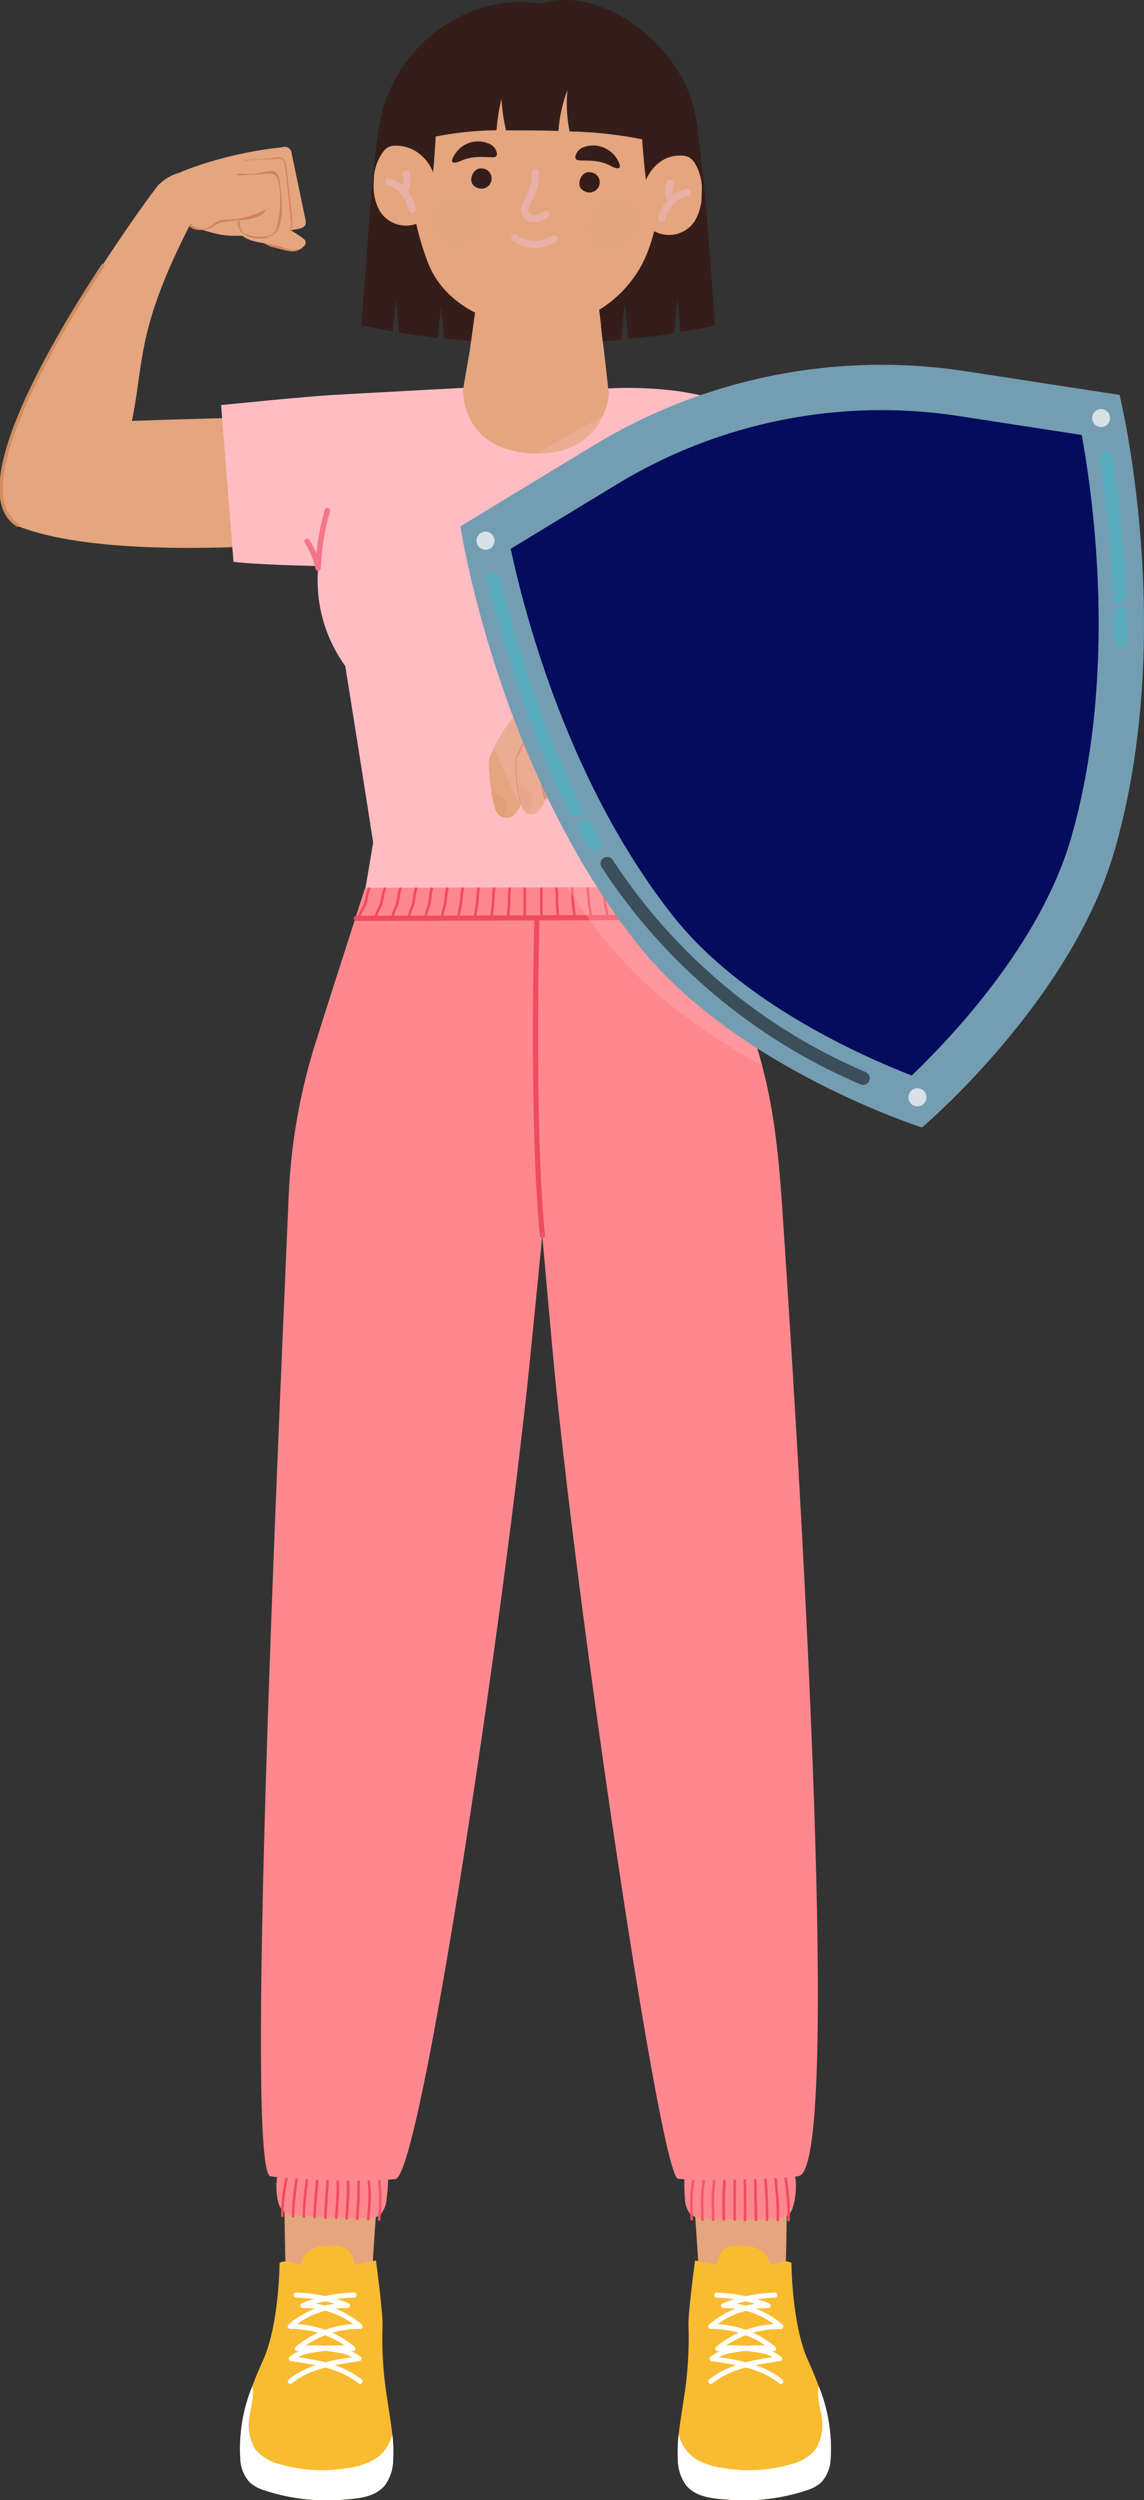 <svg width="98" height="214" viewBox="0 0 98 214" fill="none" xmlns="http://www.w3.org/2000/svg">
<rect x="0" y="0" width="98" height="214" fill="#333333" stroke="none"/>
<g clip-path="url(#clip0)">
<path d="M59.631 10.204C58.616 3.746 51.319 -1.378 46.339 0.332C40.236 -0.754 33.893 3.819 32.597 10.204C32.126 12.505 31.784 16.842 31.784 16.842L30.96 27.834C31.784 28.019 32.687 28.199 33.652 28.362C33.742 27.282 33.831 26.213 33.921 25.657C34 26.219 34.084 27.344 34.179 28.469C35.222 28.638 36.333 28.79 37.505 28.914C37.6 27.901 37.696 26.86 37.785 26.264C37.87 26.872 37.965 27.952 38.06 28.975C40.75 29.246 43.451 29.382 46.154 29.38C48.627 29.38 50.999 29.268 53.198 29.077C53.305 27.952 53.411 26.748 53.518 26.067C53.613 26.737 53.714 27.907 53.826 29.015C55.217 28.885 56.535 28.717 57.752 28.531C57.848 27.406 57.943 26.213 58.038 25.612C58.123 26.174 58.207 27.299 58.302 28.424C59.375 28.248 60.362 28.06 61.263 27.862L60.472 17.489C60.472 17.489 59.94 12.139 59.631 10.204Z" fill="#351D19"/>
<path d="M67.304 194.255C67.5 187.033 67.45 177.807 67.646 169.336H57.814C57.814 169.336 59.384 185.795 59.855 194.407L67.304 194.255Z" fill="#E4A57F"/>
<path d="M58.066 210.524C58.066 211.319 58.315 212.095 58.779 212.74C59.547 213.668 60.871 213.865 62.071 213.938C64.485 214.18 66.924 213.902 69.222 213.122C69.648 212.98 70.042 212.753 70.377 212.453C70.866 211.891 71.142 211.174 71.157 210.428C71.281 208.324 70.934 206.22 70.142 204.268C69.856 203.498 69.536 202.738 69.205 202.018C67.82 198.93 67.797 193.699 67.797 193.699C66.99 193.254 66.233 194.064 64.079 194.165C62.957 194.216 59.541 193.49 59.541 193.49C59.541 193.49 58.913 198.126 58.981 199.116C59.048 201.23 58.907 203.346 58.56 205.433C58.425 206.412 58.246 207.39 58.139 208.375C58.056 209.088 58.032 209.807 58.066 210.524Z" fill="#F9BB30"/>
<path d="M58.066 210.524C58.066 211.319 58.315 212.095 58.779 212.74C59.547 213.668 60.871 213.865 62.071 213.938C64.485 214.18 66.924 213.902 69.222 213.122C69.648 212.98 70.042 212.753 70.377 212.453C70.866 211.891 71.142 211.174 71.157 210.428C71.281 208.324 70.934 206.22 70.142 204.268C69.884 205.09 70.383 206.412 70.417 207.177C70.511 208.019 70.332 208.869 69.906 209.601C69.384 210.248 68.665 210.706 67.859 210.906C65.937 211.475 63.911 211.593 61.936 211.249C61.099 211.16 60.292 210.889 59.569 210.456C58.849 209.966 58.337 209.224 58.134 208.375C58.052 209.088 58.03 209.807 58.066 210.524Z" fill="white"/>
<path d="M66.003 194.188C66.004 193.695 65.829 193.218 65.509 192.844C64.924 192.394 64.198 192.17 63.462 192.214C63.083 192.18 62.701 192.226 62.34 192.349C61.583 192.647 61.392 193.429 61.342 194.104C61.248 195.298 61.318 196.5 61.549 197.676C61.585 197.988 61.708 198.284 61.903 198.531C62.316 198.885 62.84 199.084 63.383 199.093C64.505 199.206 66.031 198.891 66.188 197.833C66.261 196.615 66.199 195.392 66.003 194.188Z" fill="#F9BB30"/>
<path d="M66.889 203.841C65.251 202.53 63.069 202.187 60.994 201.895C61.51 201.495 62.125 201.245 62.772 201.169C63.928 200.954 65.109 200.911 66.278 201.039C64.763 199.784 62.852 199.11 60.888 199.138C62.249 197.955 64 197.32 65.801 197.355C64.398 196.802 62.91 196.497 61.404 196.455" stroke="white" stroke-width="0.43" stroke-linecap="round" stroke-linejoin="round"/>
<path d="M60.888 203.841C62.525 202.53 64.707 202.187 66.782 201.895C66.266 201.495 65.652 201.245 65.004 201.169C63.848 200.954 62.667 200.911 61.499 201.039C63.014 199.785 64.924 199.111 66.889 199.138C65.527 197.955 63.777 197.32 61.976 197.355C63.38 196.802 64.87 196.497 66.378 196.455" stroke="white" stroke-width="0.43" stroke-linecap="round" stroke-linejoin="round"/>
<path d="M24.465 194.255C24.269 187.033 24.314 177.807 24.123 169.336H33.927C33.927 169.336 32.362 185.795 31.891 194.407L24.465 194.255Z" fill="#E4A57F"/>
<path d="M33.68 210.524C33.681 211.319 33.431 212.095 32.968 212.74C32.199 213.668 30.876 213.865 29.675 213.938C27.261 214.18 24.823 213.902 22.524 213.122C22.097 212.982 21.704 212.754 21.369 212.453C20.878 211.891 20.601 211.174 20.584 210.428C20.461 208.324 20.81 206.219 21.605 204.268C21.89 203.498 22.21 202.738 22.541 202.018C23.927 198.93 23.949 193.699 23.949 193.699C24.757 193.254 25.514 194.064 27.668 194.165C28.789 194.216 32.205 193.49 32.205 193.49C32.205 193.49 32.833 198.126 32.766 199.116C32.696 201.23 32.837 203.346 33.186 205.433C33.321 206.412 33.501 207.39 33.607 208.375C33.69 209.088 33.715 209.807 33.68 210.524Z" fill="#F9BB30"/>
<path d="M33.68 210.524C33.681 211.319 33.431 212.095 32.968 212.74C32.199 213.668 30.876 213.865 29.675 213.938C27.261 214.18 24.823 213.902 22.524 213.122C22.097 212.982 21.704 212.754 21.369 212.453C20.878 211.891 20.601 211.174 20.584 210.428C20.461 208.324 20.81 206.219 21.605 204.268C21.863 205.09 21.363 206.412 21.33 207.177C21.234 208.018 21.411 208.868 21.834 209.601C22.359 210.248 23.08 210.706 23.887 210.906C25.807 211.475 27.832 211.592 29.804 211.249C30.643 211.161 31.453 210.89 32.177 210.456C32.896 209.965 33.408 209.223 33.613 208.375C33.694 209.088 33.717 209.807 33.68 210.524Z" fill="white"/>
<path d="M25.744 194.188C25.74 193.695 25.915 193.217 26.237 192.844C26.82 192.395 27.545 192.171 28.279 192.214C28.658 192.182 29.04 192.228 29.401 192.349C30.158 192.647 30.348 193.429 30.399 194.104C30.49 195.298 30.42 196.5 30.191 197.676C30.157 197.99 30.032 198.287 29.832 198.531C29.42 198.887 28.896 199.086 28.352 199.093C27.23 199.206 25.71 198.891 25.547 197.833C25.472 196.615 25.538 195.391 25.744 194.188Z" fill="#F9BB30"/>
<path d="M24.858 203.841C26.495 202.53 28.677 202.187 30.752 201.895C30.236 201.495 29.622 201.245 28.974 201.169C27.818 200.954 26.637 200.911 25.469 201.039C26.98 199.784 28.886 199.108 30.848 199.133C29.486 197.95 27.735 197.315 25.934 197.349C27.337 196.796 28.825 196.491 30.332 196.449" stroke="white" stroke-width="0.43" stroke-linecap="round" stroke-linejoin="round"/>
<path d="M30.848 203.841C29.21 202.53 27.028 202.187 24.953 201.895C25.469 201.495 26.084 201.245 26.731 201.169C27.887 200.954 29.068 200.911 30.236 201.039C28.725 199.785 26.819 199.109 24.858 199.133C26.218 197.951 27.966 197.316 29.765 197.349C28.363 196.795 26.875 196.491 25.368 196.449" stroke="white" stroke-width="0.43" stroke-linecap="round" stroke-linejoin="round"/>
<path d="M5.328 36.401C10.802 35.804 30.051 35.619 32.037 35.523C34.218 35.416 35.368 35.956 37.297 36.879C34.314 41.576 35.334 44.569 29.973 46.127C29.973 46.127 10.297 48.444 1.587 45.058C-2.092 42.245 1.24 36.845 5.328 36.401Z" fill="#E4A57F"/>
<path d="M23.259 21.134C23.685 21.224 24.409 21.46 24.846 21.511C25.049 21.543 25.257 21.525 25.452 21.461C25.647 21.396 25.824 21.286 25.968 21.14C26.125 20.993 25.794 20.391 25.626 20.251C25.186 19.807 24.636 19.488 24.033 19.328C23.73 19.257 23.423 19.208 23.113 19.182C22.274 18.975 21.424 18.815 20.567 18.704C19.838 18.698 22.552 20.982 23.259 21.134Z" fill="#D3835B"/>
<path d="M21.582 20.6C22.272 20.796 23.012 20.875 23.719 21.027C24.145 21.117 24.544 21.331 24.975 21.381C25.169 21.42 25.37 21.409 25.559 21.35C25.748 21.291 25.92 21.186 26.058 21.044C26.098 21.009 26.131 20.966 26.153 20.917C26.175 20.869 26.186 20.816 26.186 20.763C26.186 20.709 26.175 20.657 26.153 20.608C26.131 20.559 26.098 20.516 26.058 20.481C25.472 19.999 24.792 19.644 24.061 19.441C23.786 19.381 23.507 19.343 23.225 19.328C22.661 19.168 22.088 19.041 21.509 18.946C21.114 18.891 20.733 18.759 20.387 18.558C18.301 17.494 20.006 20.149 21.582 20.6Z" fill="#E4A57F"/>
<path d="M24.173 12.606C24.264 12.57 24.363 12.557 24.46 12.569C24.557 12.58 24.65 12.614 24.731 12.67C24.812 12.725 24.878 12.8 24.923 12.887C24.969 12.974 24.992 13.07 24.992 13.169C25.389 15.066 25.785 16.964 26.181 18.861C26.201 18.963 26.201 19.069 26.181 19.171C26.119 19.446 25.794 19.548 25.525 19.598C24.005 19.892 22.466 20.08 20.92 20.161C20.283 20.21 19.642 20.191 19.008 20.105C18.545 20.02 18.088 19.907 17.639 19.767L15.693 19.204C15.637 19.191 15.585 19.164 15.542 19.126C15.498 19.071 15.472 19.004 15.469 18.934L15.098 16.122C14.964 15.132 14.902 14.935 15.85 14.575C17.573 13.922 19.348 13.416 21.156 13.062C22.162 12.863 23.168 12.711 24.173 12.606Z" fill="#E4A57F"/>
<path d="M23.495 13.501C23.697 13.437 23.915 13.437 24.117 13.501C24.437 13.647 24.515 14.063 24.555 14.406C24.644 15.199 24.729 15.992 24.818 16.78C24.925 17.753 25.233 19.739 24.818 19.728C24.639 18.04 24.448 16.352 24.257 14.665C24.251 14.463 24.187 14.268 24.072 14.102C23.98 14.017 23.871 13.951 23.753 13.908C23.634 13.866 23.508 13.848 23.383 13.855C22.597 13.816 21.61 14.097 20.87 13.782C20.937 13.63 21.885 13.658 22.115 13.636C22.577 13.618 23.038 13.573 23.495 13.501Z" fill="#D3835B"/>
<path d="M23.781 13.596C23.881 13.576 23.984 13.576 24.084 13.596C24.325 13.692 24.392 13.995 24.42 14.254C24.6 15.773 24.762 17.286 24.908 18.805C24.985 19.185 24.936 19.581 24.768 19.93C24.598 20.127 24.388 20.284 24.151 20.392C23.915 20.5 23.659 20.555 23.399 20.555C23.267 20.588 23.128 20.572 23.007 20.509C22.833 20.391 22.844 20.138 22.872 19.947C22.99 19.052 23.001 18.145 22.906 17.247C22.888 16.827 22.765 16.419 22.547 16.06C22.268 15.694 21.872 15.435 21.425 15.329C21.168 15.273 20.916 15.194 20.674 15.092C20.522 15.042 20.392 14.94 20.309 14.803C20.226 14.666 20.194 14.504 20.219 14.346C20.244 14.187 20.324 14.043 20.445 13.939C20.567 13.834 20.721 13.777 20.881 13.776C21.84 13.647 22.833 13.664 23.781 13.596Z" fill="#E4A57F"/>
<path d="M22.9 14.676C23.105 14.611 23.324 14.611 23.528 14.676C23.848 14.822 23.927 15.239 23.966 15.582C24.079 16.327 24.143 17.078 24.157 17.832C24.157 19.52 23.596 20.228 22.872 20.239C22.693 18.552 23.831 17.517 23.652 15.841C23.647 15.64 23.585 15.444 23.472 15.278C23.379 15.192 23.269 15.125 23.15 15.082C23.03 15.038 22.904 15.019 22.777 15.025C21.997 14.991 21.01 15.272 20.264 14.952C20.337 14.8 21.262 14.918 21.487 14.901C21.962 14.854 22.434 14.779 22.9 14.676Z" fill="#D3835B"/>
<path d="M21.178 20.076C21.07 20.04 20.97 19.985 20.881 19.913C20.556 19.632 20.623 19.109 20.421 18.732C20.349 18.968 20.354 19.221 20.435 19.455C20.516 19.688 20.668 19.89 20.87 20.031C21.282 20.301 21.769 20.435 22.261 20.414C22.463 20.414 22.967 20.414 23.063 20.183C22.967 20.144 22.816 20.183 22.715 20.228C22.541 20.256 22.364 20.269 22.188 20.268C21.843 20.263 21.501 20.198 21.178 20.076Z" fill="#D3835B"/>
<path d="M23.147 14.879C23.305 14.881 23.459 14.93 23.59 15.019C23.749 15.179 23.847 15.39 23.865 15.616C24.082 16.846 24.04 18.109 23.741 19.323C23.71 19.498 23.645 19.666 23.551 19.818C23.237 20.285 22.564 20.301 22.003 20.251C21.652 20.241 21.307 20.155 20.993 19.998C20.84 19.915 20.715 19.787 20.636 19.631C20.557 19.475 20.527 19.299 20.55 19.126C20.585 18.982 20.669 18.855 20.786 18.766C20.937 18.653 21.128 18.614 21.291 18.513C21.437 18.393 21.554 18.241 21.631 18.068C21.708 17.895 21.743 17.706 21.733 17.517C21.744 17.017 21.616 16.524 21.363 16.094C21.117 15.666 18.453 15.053 21.363 14.969C21.874 14.974 22.608 14.839 23.147 14.879Z" fill="#E4A57F"/>
<path d="M17 19.688C17.436 19.73 17.873 19.628 18.245 19.396C18.424 19.279 18.612 19.176 18.806 19.086C18.969 19.03 19.139 18.994 19.311 18.98C19.709 18.923 20.107 18.878 20.511 18.845C21.1 18.833 21.681 18.712 22.227 18.49C22.351 18.441 22.463 18.366 22.554 18.268C22.645 18.171 22.713 18.055 22.754 17.928C21.749 18.468 20.631 18.765 19.49 18.794C19.281 18.789 19.072 18.81 18.867 18.856C18.307 19.013 17.959 19.576 17.409 19.621C17.188 19.613 16.971 19.559 16.772 19.462C16.573 19.366 16.396 19.228 16.254 19.058C16.181 18.991 16.091 18.912 15.99 18.929C15.884 19.086 16.248 19.39 16.355 19.491C16.55 19.61 16.772 19.678 17 19.688Z" fill="#D3835B"/>
<path d="M15.312 14.794C14.638 14.996 14.026 15.366 13.534 15.869C11.105 19.013 5.003 28.07 2.922 32.829C0.841 37.588 -2.558 43.427 3.483 45.457C3.483 45.457 7.97 47.145 10.297 39.871C12.905 31.653 10.69 30.207 16.231 19.328C16.776 18.265 15.312 14.794 15.312 14.794Z" fill="#E4A57F"/>
<path d="M8.878 22.642C3.679 30.517 -2.9 42.386 1.587 44.99" stroke="#D18D5E" stroke-width="0.29" stroke-miterlimit="10"/>
<path d="M76.373 68.026C76.424 70.956 74.231 74.618 72.66 75.04C67.455 76.441 64.673 67.452 63.193 58.547C62.918 56.922 62.688 55.313 62.497 53.755C62.464 53.484 62.435 53.192 62.396 52.944C62.346 52.455 62.29 51.971 62.239 51.493C62.127 50.458 62.032 49.479 61.953 48.557C61.667 45.277 61.561 42.892 61.532 42.42C61.392 40.552 63.54 39.174 64.898 36.311C67.495 38.938 70.389 45.733 72.615 52.466C74.791 58.98 76.323 65.433 76.373 68.026Z" fill="#E4A57F"/>
<g style="mix-blend-mode:multiply" opacity="0.2">
<g style="mix-blend-mode:multiply" opacity="0.2">
<path d="M76.373 68.026C76.424 70.956 74.231 74.618 72.66 75.04C67.455 76.441 64.673 67.452 63.193 58.547C62.918 56.922 62.688 55.313 62.497 53.755C62.464 53.484 62.435 53.192 62.396 52.944C62.346 52.455 62.29 51.971 62.239 51.493C62.127 50.458 62.032 49.479 61.953 48.557C61.667 45.277 61.561 42.892 61.532 42.42C61.392 40.552 63.54 39.174 64.898 36.311C67.495 38.938 70.389 45.733 72.615 52.466C74.791 58.98 76.323 65.433 76.373 68.026Z" fill="#E4A57F"/>
</g>
</g>
<path d="M74.186 51.471L72.626 52.466L63.193 58.547L62.632 58.907C62.632 58.907 62.34 56.995 62.121 55.437C62.121 55.257 62.077 55.082 62.054 54.919C61.998 54.548 61.964 54.216 61.931 53.963L61.667 55.65C60.854 61.107 59.356 71.738 59.356 71.738L60.13 75.946C60.276 76.745 60.433 77.634 60.596 78.494C61.286 82.297 62.015 86.341 62.026 86.583H29.496C29.496 86.302 30.214 82.302 30.87 78.573C31.027 77.679 31.184 76.795 31.324 75.98L31.969 72.115C31.969 72.115 30.691 63.931 29.586 57.056C28.991 53.4 28.464 50.121 28.178 48.619L28.144 48.45H27.269H27.213C22.351 48.349 19.63 48.101 20 48.067L18.94 34.674C18.94 34.674 25.783 33.982 28.167 33.83C30.921 33.667 39.384 33.217 39.692 33.2C39.731 33.475 39.827 33.74 39.973 33.976C42.962 37.43 48.605 36.974 51.7 33.476C51.7 33.476 51.7 33.397 51.661 33.251H52.054C53.737 33.16 55.425 33.199 57.102 33.369C58.911 33.542 60.693 33.935 62.407 34.539C65.199 35.357 67.56 37.239 68.986 39.782C71.064 43.514 72.804 47.426 74.186 51.471Z" fill="#FFBDC3"/>
<path d="M39.67 33.324C39.67 33.324 39.401 38.561 45.699 38.814C51.841 39 52.16 33.751 52.16 33.751C52.16 33.751 52.121 33.419 52.059 32.862C52.015 32.491 51.975 32.12 51.931 31.738L51.897 31.411C51.835 30.849 51.779 30.348 51.717 29.831L51.633 29.251C51.633 29.082 51.594 28.919 51.577 28.75C51.544 28.497 51.521 28.244 51.487 27.985C51.49 27.941 51.49 27.895 51.487 27.851C51.33 26.545 51.179 25.246 51.061 24.233C51.066 24.198 51.066 24.162 51.061 24.127C51.011 23.716 50.971 23.35 50.932 23.063C50.932 22.973 50.932 22.889 50.898 22.816C50.898 22.642 50.859 22.495 50.842 22.388C48.083 22.917 41.022 24.447 41.022 24.447L40.248 29.982L39.67 33.324Z" fill="#E4A57F"/>
<g style="mix-blend-mode:multiply" opacity="0.2">
<path d="M52.043 32.862C49.508 33.512 46.843 33.44 44.348 32.654C43.251 32.266 42.227 31.695 41.319 30.967C40.942 30.657 40.584 30.325 40.248 29.971L41.005 24.436C41.005 24.436 48.055 22.906 50.82 22.383C50.994 23.513 51.527 28.323 52.043 32.862Z" fill="#E4A57F"/>
</g>
<path d="M54.752 23.063C53.82 24.613 52.497 25.887 50.916 26.759C49.335 27.63 47.553 28.067 45.75 28.025C42.233 27.895 38.066 26.258 36.613 22.366C33.456 13.928 36.451 8.404 36.916 5.738L55.75 5.918C55.75 5.918 58.33 16.983 54.752 23.063Z" fill="#E4A57F"/>
<path d="M39.984 12.314C40.276 12.18 40.591 12.109 40.912 12.103C41.232 12.097 41.55 12.157 41.846 12.28C42.033 12.342 42.2 12.455 42.327 12.606C42.455 12.757 42.539 12.94 42.57 13.135C42.576 13.189 42.568 13.245 42.547 13.295C42.525 13.345 42.49 13.389 42.446 13.422C42.385 13.452 42.318 13.466 42.25 13.461C41.689 13.461 41.184 13.399 40.657 13.461C40.231 13.495 39.814 13.608 39.429 13.793C39.227 13.883 38.386 14.187 38.868 13.377C39.109 12.906 39.503 12.531 39.984 12.314Z" fill="#351D19"/>
<path d="M51.925 12.736C51.643 12.582 51.333 12.488 51.014 12.46C50.694 12.432 50.373 12.47 50.068 12.572C49.879 12.622 49.707 12.722 49.57 12.863C49.434 13.004 49.338 13.18 49.294 13.371C49.282 13.425 49.284 13.481 49.301 13.533C49.318 13.586 49.348 13.633 49.39 13.669C49.45 13.703 49.517 13.72 49.586 13.72C50.113 13.765 50.652 13.72 51.179 13.816C51.6 13.883 52.007 14.023 52.379 14.232C52.57 14.344 53.394 14.704 52.996 13.866C52.778 13.378 52.4 12.979 51.925 12.736Z" fill="#351D19"/>
<path d="M40.41 15.638C40.448 15.73 40.504 15.812 40.574 15.882C40.645 15.952 40.728 16.006 40.82 16.043C40.995 16.139 41.198 16.172 41.394 16.138C41.591 16.103 41.77 16.002 41.902 15.852C42.009 15.729 42.079 15.579 42.104 15.419C42.13 15.259 42.11 15.094 42.047 14.945C41.983 14.795 41.88 14.666 41.747 14.573C41.614 14.48 41.458 14.426 41.297 14.417C40.696 14.322 40.225 15.081 40.41 15.638Z" fill="#351D19"/>
<path d="M49.67 15.964C49.708 16.056 49.764 16.139 49.834 16.208C49.904 16.278 49.988 16.333 50.08 16.369C50.254 16.465 50.456 16.498 50.652 16.463C50.847 16.428 51.025 16.328 51.157 16.178C51.265 16.057 51.337 15.907 51.364 15.746C51.391 15.586 51.372 15.421 51.309 15.27C51.246 15.12 51.142 14.991 51.009 14.898C50.876 14.804 50.719 14.751 50.556 14.744C49.956 14.626 49.485 15.407 49.67 15.964Z" fill="#351D19"/>
<g style="mix-blend-mode:multiply">
<path d="M45.873 14.749C45.876 15.474 45.712 16.19 45.396 16.842C45.239 17.13 45.103 17.429 44.987 17.736C44.954 17.846 44.947 17.961 44.966 18.073C44.984 18.186 45.028 18.292 45.094 18.385C45.16 18.478 45.247 18.554 45.347 18.609C45.447 18.663 45.558 18.694 45.671 18.698C46.06 18.715 46.442 18.586 46.742 18.338" stroke="#E9B0A7" stroke-width="0.62" stroke-linecap="round" stroke-linejoin="round"/>
</g>
<g style="mix-blend-mode:multiply" opacity="0.3">
<g style="mix-blend-mode:multiply" opacity="0.3">
<path d="M53.647 17.027C53.999 17.174 54.305 17.414 54.531 17.723C54.756 18.031 54.893 18.396 54.925 18.777C54.968 19.203 54.901 19.633 54.733 20.027C54.564 20.42 54.298 20.765 53.961 21.027C53.59 21.313 53.151 21.496 52.687 21.557C52.223 21.619 51.751 21.556 51.319 21.376C50.981 21.21 50.692 20.959 50.48 20.647C50.267 20.336 50.139 19.974 50.108 19.598C50.096 19.195 50.168 18.793 50.319 18.418C50.469 18.044 50.695 17.704 50.983 17.421C51.364 17.15 51.805 16.973 52.268 16.904C52.731 16.836 53.203 16.878 53.647 17.027Z" fill="#E4A57F"/>
</g>
<g style="mix-blend-mode:multiply" opacity="0.3">
<path d="M40.349 16.729C40.702 16.874 41.008 17.114 41.234 17.423C41.46 17.732 41.596 18.097 41.627 18.479C41.671 18.905 41.605 19.336 41.437 19.73C41.268 20.123 41.001 20.467 40.663 20.729C40.288 21.006 39.846 21.179 39.383 21.229C38.92 21.279 38.452 21.206 38.027 21.016C37.687 20.852 37.396 20.601 37.183 20.289C36.969 19.977 36.84 19.615 36.81 19.238C36.801 18.836 36.875 18.436 37.025 18.063C37.175 17.689 37.4 17.351 37.684 17.067C38.071 16.804 38.513 16.637 38.976 16.578C39.439 16.519 39.91 16.571 40.349 16.729Z" fill="#E4A57F"/>
</g>
</g>
<g style="mix-blend-mode:multiply">
<path d="M44.095 20.38C44.587 20.723 45.17 20.911 45.769 20.921C46.368 20.931 46.957 20.763 47.46 20.436" stroke="#E9B0A7" stroke-width="0.62" stroke-linecap="round" stroke-linejoin="round"/>
</g>
<path d="M37.314 7.735C36.967 7.572 36.411 6.497 36.153 6.778C35.217 7.802 35.032 10.559 34.83 11.931C34.584 13.396 34.694 14.899 35.149 16.313C35.346 16.836 35.94 18.001 36.574 17.438C37.208 16.876 37.578 7.875 37.314 7.735Z" fill="#351D19"/>
<path d="M54.819 5.861C55.167 5.698 55.565 5.963 55.823 6.25C56.754 7.273 57.371 10.53 57.545 11.909C57.784 13.37 57.667 14.868 57.203 16.274C57.006 16.802 56.406 17.933 55.778 17.371C55.15 16.808 54.578 5.974 54.819 5.861Z" fill="#351D19"/>
<path d="M55.06 16.133C55.621 14.232 56.905 13.247 58.386 13.32C58.599 13.322 58.809 13.368 59.003 13.456C59.183 13.557 59.338 13.697 59.457 13.866C59.971 14.663 60.2 15.611 60.108 16.555C60.143 17.424 59.914 18.283 59.452 19.019C59.21 19.352 58.894 19.625 58.529 19.815C58.164 20.005 57.76 20.108 57.349 20.114C56.937 20.121 56.53 20.031 56.159 19.853C55.788 19.674 55.464 19.412 55.212 19.086L55.06 16.133Z" fill="#E4A57F"/>
<g style="mix-blend-mode:multiply">
<g style="mix-blend-mode:multiply">
<path d="M56.675 18.676C56.846 18.157 57.121 17.678 57.483 17.269C57.851 16.858 58.344 16.579 58.885 16.476" stroke="#E9B0A7" stroke-width="0.62" stroke-linecap="round" stroke-linejoin="round"/>
</g>
<g style="mix-blend-mode:multiply">
<path d="M57.427 15.689C57.323 15.928 57.28 16.19 57.302 16.451C57.325 16.711 57.412 16.962 57.556 17.179" stroke="#E9B0A7" stroke-width="0.62" stroke-linecap="round" stroke-linejoin="round"/>
</g>
</g>
<path d="M37.331 15.503C36.916 13.574 35.48 12.488 33.966 12.471C33.755 12.458 33.543 12.489 33.343 12.561C33.158 12.651 32.993 12.779 32.861 12.938C32.293 13.698 31.997 14.627 32.02 15.576C31.938 16.438 32.116 17.304 32.53 18.062C32.748 18.412 33.043 18.707 33.394 18.922C33.744 19.138 34.14 19.269 34.55 19.305C34.959 19.341 35.371 19.281 35.754 19.13C36.136 18.979 36.479 18.74 36.754 18.434L37.331 15.503Z" fill="#E4A57F"/>
<g style="mix-blend-mode:multiply">
<g style="mix-blend-mode:multiply">
<path d="M35.334 17.916C35.204 17.387 34.965 16.891 34.633 16.459C34.292 16.027 33.823 15.713 33.293 15.565" stroke="#E9B0A7" stroke-width="0.62" stroke-linecap="round" stroke-linejoin="round"/>
</g>
<g style="mix-blend-mode:multiply">
<path d="M34.774 14.89C34.862 15.135 34.888 15.399 34.847 15.656C34.807 15.914 34.703 16.157 34.544 16.364" stroke="#E9B0A7" stroke-width="0.62" stroke-linecap="round" stroke-linejoin="round"/>
</g>
</g>
<path d="M46.232 0.754L35.957 5.816L37.185 11.712C38.948 11.358 40.739 11.17 42.536 11.149C42.605 10.236 42.746 9.329 42.957 8.438C43.009 9.355 43.14 10.266 43.349 11.16C44.824 11.16 46.372 11.16 47.836 11.205C47.927 10.008 48.188 8.83 48.61 7.706C48.495 8.89 48.557 10.085 48.795 11.25C50.944 11.291 53.084 11.528 55.189 11.959L56.131 5.822L46.232 0.754Z" fill="#351D19"/>
<g style="mix-blend-mode:multiply" opacity="0.3">
<path d="M49.839 62.44C55.537 62.44 48.464 64.223 45.531 64.262C42.222 64.307 36.591 62.575 41.044 62.575C43.854 62.558 46.827 62.44 49.839 62.44Z" fill="#FFBDC3"/>
</g>
<g style="mix-blend-mode:multiply" opacity="0.3">
<path d="M31.734 60.499C32.496 59.183 35.738 62.254 37.185 61.011C35.733 59.807 33.377 57.422 31.93 56.218C31.173 55.611 30.457 54.953 29.788 54.249C29.053 51.184 28.425 48.849 28.2 48.517C28.2 48.517 28.2 48.585 28.2 48.624C28.991 52.922 31.969 72.121 31.969 72.121C31.969 72.121 29.507 86.066 29.468 86.628H30.029C30.874 83.939 31.586 81.217 32.166 78.46C32.701 76.154 33.03 73.805 33.147 71.44C33.147 70.36 32.536 66.822 31.706 62.834C31.633 61.934 31.566 60.78 31.734 60.499Z" fill="#FFBDC3"/>
</g>
<g style="mix-blend-mode:multiply" opacity="0.3">
<path d="M62.396 52.944C62.346 53.423 62.284 53.946 62.228 54.491C62.189 54.801 62.155 55.121 62.116 55.436C62.116 55.256 62.071 55.082 62.048 54.919C61.992 54.548 61.959 54.216 61.925 53.963L61.661 55.65C60.848 61.107 59.351 71.738 59.351 71.738L60.125 75.946C60.271 76.745 60.428 77.633 60.59 78.494C61.28 82.297 62.009 86.341 62.02 86.583H60.125C59.564 84.558 59.003 82.511 58.594 80.446C58.459 79.799 58.33 79.152 58.212 78.5C58.055 77.645 57.926 76.812 57.831 75.918C57.736 75.023 57.663 74.258 57.64 73.42C57.601 72.076 58.605 66.884 59.727 61.782C59.779 61.343 59.746 60.898 59.631 60.471C58.868 59.16 55.627 62.232 54.18 60.983C54.252 60.927 54.325 60.865 54.404 60.792C55.862 59.548 58.061 57.338 59.452 56.19C60.162 55.621 60.838 55.011 61.476 54.362C61.779 53.153 62.037 52.146 62.256 51.465C62.335 51.14 62.449 50.825 62.598 50.526C62.576 51.335 62.508 52.143 62.396 52.944Z" fill="#FFBDC3"/>
</g>
<path d="M62.497 53.755C62.419 54.008 62.323 54.255 62.228 54.491C62.172 54.638 62.105 54.778 62.048 54.919C61.925 55.178 61.802 55.425 61.661 55.678C61.41 56.151 61.121 56.602 60.798 57.028C59.536 58.716 56.311 60.111 54.404 60.82C53.529 61.152 52.934 61.337 52.934 61.343L54.14 50.182L61.953 48.557L63.075 48.321C63.075 48.551 63.114 48.771 63.125 49.001V49.035C63.213 50.634 63 52.235 62.497 53.755Z" fill="#FFBDC3"/>
<path d="M37.443 61.343C37.443 61.343 31.414 59.492 29.591 57.028C27.766 54.516 26.944 51.41 27.286 48.321L36.456 49.046L37.443 61.343Z" fill="#FFBDC3"/>
<path d="M28.043 43.697C27.581 45.303 27.316 46.959 27.252 48.63C27.075 47.815 26.754 47.038 26.305 46.335" stroke="#F27789" stroke-width="0.47" stroke-linecap="round" stroke-linejoin="round"/>
<path d="M62.357 43.629C62.819 45.235 63.084 46.892 63.148 48.562C63.326 47.747 63.647 46.97 64.096 46.267" stroke="#F27789" stroke-width="0.47" stroke-linecap="round" stroke-linejoin="round"/>
<path d="M63.148 48.562C63.148 48.562 63.181 51.285 62.587 52.905" stroke="#F27789" stroke-width="0.47" stroke-linecap="round" stroke-linejoin="round"/>
<path d="M33.237 186.684C33.237 187.196 33.181 187.708 33.114 188.214C33.097 188.702 32.917 189.169 32.603 189.542C32.39 189.719 32.127 189.826 31.852 189.851C31.665 189.871 31.478 189.88 31.291 189.879C29.126 189.879 27.735 189.806 25.334 189.609C24.91 189.609 24.499 189.459 24.173 189.187C24.127 189.129 24.084 189.069 24.044 189.007L23.938 188.805L23.854 188.585C23.667 187.85 23.634 187.084 23.758 186.335C23.79 186.031 23.839 185.728 23.904 185.43L27.073 185.503H27.208C27.37 185.503 27.538 185.503 27.707 185.503H27.825H28.346H28.436H29.288H29.642H30.203H31.392C31.795 185.476 32.199 185.532 32.581 185.666C32.752 185.734 32.903 185.845 33.019 185.987C33.136 186.13 33.215 186.3 33.248 186.481C33.264 186.549 33.26 186.619 33.237 186.684Z" fill="#FF888E"/>
<g style="mix-blend-mode:multiply" opacity="0.2">
<path d="M33.237 186.684C33.237 187.196 33.181 187.708 33.114 188.214C33.097 188.702 32.917 189.169 32.603 189.542C32.39 189.719 32.127 189.826 31.852 189.851C31.665 189.871 31.478 189.88 31.291 189.879C29.126 189.879 27.735 189.806 25.334 189.609C24.91 189.609 24.499 189.459 24.173 189.187C24.127 189.129 24.084 189.069 24.044 189.007L23.938 188.805L23.854 188.585C23.651 187.854 23.592 187.089 23.68 186.335C23.701 186.028 23.741 185.721 23.797 185.418L27.073 185.508H27.208C27.37 185.508 27.538 185.508 27.707 185.508H27.825H28.346H28.436H29.288H29.642H30.203H31.392C31.795 185.482 32.199 185.538 32.581 185.671C32.752 185.74 32.903 185.85 33.019 185.993C33.136 186.136 33.215 186.306 33.248 186.487C33.262 186.552 33.258 186.621 33.237 186.684Z" fill="#FF888E"/>
</g>
<path d="M24.712 185.453L24.476 186.797C24.431 187.062 24.381 187.326 24.342 187.591C24.242 188.278 24.189 188.972 24.184 189.666" stroke="#EF4D5D" stroke-width="0.22" stroke-linecap="round" stroke-linejoin="round"/>
<path d="M25.564 185.446C25.497 185.896 25.435 186.346 25.368 186.796C25.329 187.061 25.289 187.325 25.256 187.59C25.169 188.292 25.119 188.997 25.104 189.705" stroke="#EF4D5D" stroke-width="0.22" stroke-linecap="round" stroke-linejoin="round"/>
<path d="M26.417 185.446C26.361 185.896 26.31 186.346 26.26 186.796C26.26 187.061 26.198 187.325 26.176 187.59C26.103 188.281 26.041 189.047 26.024 189.744" stroke="#EF4D5D" stroke-width="0.22" stroke-linecap="round" stroke-linejoin="round"/>
<path d="M27.264 185.441C27.23 185.896 27.191 186.346 27.151 186.796C27.151 187.061 27.107 187.325 27.09 187.59C27.034 188.282 26.966 189.086 26.944 189.778" stroke="#EF4D5D" stroke-width="0.22" stroke-linecap="round" stroke-linejoin="round"/>
<path d="M28.116 185.441C28.116 185.891 28.071 186.341 28.043 186.791C28.043 187.061 28.043 187.325 28.004 187.59C27.965 188.282 27.892 189.12 27.869 189.84" stroke="#EF4D5D" stroke-width="0.22" stroke-linecap="round" stroke-linejoin="round"/>
<path d="M28.969 185.441L28.935 186.791V187.59C28.935 188.282 28.834 189.159 28.806 189.84" stroke="#EF4D5D" stroke-width="0.22" stroke-linecap="round" stroke-linejoin="round"/>
<path d="M29.821 185.435C29.821 185.891 29.821 186.341 29.821 186.791C29.821 187.061 29.821 187.325 29.821 187.59C29.821 188.281 29.732 189.198 29.698 189.89" stroke="#EF4D5D" stroke-width="0.22" stroke-linecap="round" stroke-linejoin="round"/>
<path d="M30.668 185.435L30.719 186.791C30.719 187.055 30.719 187.325 30.719 187.59C30.719 188.281 30.64 189.232 30.601 189.924" stroke="#EF4D5D" stroke-width="0.22" stroke-linecap="round" stroke-linejoin="round"/>
<path d="M31.521 185.43C31.554 185.885 31.582 186.335 31.61 186.791C31.61 187.055 31.65 187.325 31.661 187.59C31.695 188.287 31.593 189.277 31.549 189.963" stroke="#EF4D5D" stroke-width="0.22" stroke-linecap="round" stroke-linejoin="round"/>
<path d="M32.373 185.43C32.418 185.885 32.463 186.335 32.502 186.791C32.502 187.055 32.558 187.325 32.575 187.59C32.589 188.395 32.555 189.201 32.474 190.003" stroke="#EF4D5D" stroke-width="0.22" stroke-linecap="round" stroke-linejoin="round"/>
<path d="M67.865 189.108C67.792 189.27 67.695 189.42 67.579 189.553C67.243 189.809 66.828 189.939 66.406 189.918C64.589 189.98 63.355 190.003 61.92 189.963C61.454 189.963 60.966 189.935 60.428 189.913C59.958 189.94 59.494 189.796 59.121 189.508C58.83 189.118 58.672 188.645 58.672 188.158C58.629 187.649 58.614 187.138 58.627 186.628C58.624 186.6 58.624 186.571 58.627 186.543C58.661 186.355 58.745 186.18 58.871 186.036C58.996 185.893 59.158 185.786 59.34 185.728C59.74 185.613 60.16 185.58 60.574 185.632H61H61.179H61.493H62.054H62.357H62.918C65.251 185.7 68.022 185.761 68.022 185.761C68.022 185.761 68.055 185.953 68.095 186.262C68.248 187.216 68.169 188.192 67.865 189.108Z" fill="#FF888E"/>
<g style="mix-blend-mode:multiply" opacity="0.2">
<path d="M67.865 189.108C67.792 189.27 67.695 189.42 67.579 189.553C67.243 189.809 66.828 189.939 66.406 189.918C64.589 189.98 63.355 190.003 61.92 189.963C61.454 189.963 60.966 189.935 60.428 189.913C59.958 189.94 59.494 189.796 59.121 189.508C58.83 189.118 58.672 188.645 58.672 188.158C58.629 187.649 58.614 187.138 58.627 186.628C58.624 186.6 58.624 186.571 58.627 186.543C58.661 186.355 58.745 186.18 58.871 186.036C58.996 185.893 59.158 185.786 59.34 185.728C59.74 185.613 60.16 185.58 60.574 185.632H61H61.179H61.493H62.054H62.357H62.918C65.29 185.694 68.128 185.745 68.128 185.745C68.154 185.912 68.171 186.081 68.179 186.251C68.301 187.215 68.193 188.194 67.865 189.108Z" fill="#FF888E"/>
</g>
<path d="M67.22 185.795C67.276 186.245 67.332 186.701 67.394 187.151C67.427 187.415 67.461 187.685 67.483 187.95C67.553 188.641 67.576 189.336 67.551 190.031" stroke="#EF4D5D" stroke-width="0.22" stroke-linecap="round" stroke-linejoin="round"/>
<path d="M66.367 185.75L66.502 187.106C66.502 187.376 66.552 187.64 66.575 187.905C66.628 188.61 66.645 189.318 66.625 190.025" stroke="#EF4D5D" stroke-width="0.22" stroke-linecap="round" stroke-linejoin="round"/>
<path d="M65.52 185.711C65.548 186.161 65.576 186.611 65.61 187.066L65.66 187.865C65.694 188.557 65.722 189.322 65.705 190.02" stroke="#EF4D5D" stroke-width="0.22" stroke-linecap="round" stroke-linejoin="round"/>
<path d="M64.668 185.666L64.718 187.021C64.718 187.286 64.718 187.556 64.718 187.82C64.718 188.512 64.769 189.317 64.757 190.014" stroke="#EF4D5D" stroke-width="0.22" stroke-linecap="round" stroke-linejoin="round"/>
<path d="M63.815 185.632C63.815 186.088 63.815 186.538 63.815 186.988C63.815 187.258 63.815 187.522 63.815 187.786C63.815 188.478 63.855 189.322 63.815 190.037" stroke="#EF4D5D" stroke-width="0.22" stroke-linecap="round" stroke-linejoin="round"/>
<path d="M62.968 185.581L62.935 186.937V187.736C62.935 188.422 62.935 189.305 62.935 189.986" stroke="#EF4D5D" stroke-width="0.22" stroke-linecap="round" stroke-linejoin="round"/>
<path d="M62.116 185.536L62.043 186.892C62.043 187.156 62.015 187.421 62.004 187.691C61.97 188.383 62.004 189.294 62.004 189.992" stroke="#EF4D5D" stroke-width="0.22" stroke-linecap="round" stroke-linejoin="round"/>
<path d="M61.269 185.497L61.151 186.847C61.151 187.111 61.106 187.381 61.09 187.646C61.045 188.338 61.09 189.288 61.09 189.986" stroke="#EF4D5D" stroke-width="0.22" stroke-linecap="round" stroke-linejoin="round"/>
<path d="M60.416 185.452L60.265 186.808C60.231 187.072 60.203 187.336 60.175 187.601C60.114 188.293 60.175 189.288 60.175 189.98" stroke="#EF4D5D" stroke-width="0.22" stroke-linecap="round" stroke-linejoin="round"/>
<path d="M59.569 185.407C59.502 185.863 59.435 186.313 59.373 186.763C59.334 187.027 59.295 187.291 59.261 187.561C59.213 188.363 59.213 189.167 59.261 189.969" stroke="#EF4D5D" stroke-width="0.22" stroke-linecap="round" stroke-linejoin="round"/>
<path d="M68.386 186.268L68.196 186.301H68.112C66.872 186.47 63.849 186.583 61.347 186.588C60.31 186.588 59.356 186.588 58.661 186.532C58.448 186.532 58.263 186.504 58.1 186.487C56.647 186.757 49.255 136.873 47.309 115.317C46.782 109.455 46.456 105.754 46.456 105.754C46.456 105.754 46.075 109.551 45.481 115.57C43.332 137.306 36.086 186.11 33.876 186.526C33.686 186.526 33.461 186.56 33.226 186.583L32.407 186.616C29.515 186.709 26.621 186.617 23.741 186.341H23.669L23.181 186.285C20.937 186.116 23.865 122.849 24.729 102.39C24.92 97.828 25.725 93.314 27.123 88.968L28.043 86.066L28.262 85.385L30.932 77.065L31.279 75.985H32.654L48.588 75.946H57.831H60.114V75.98L60.467 76.981L62.435 82.662L64.118 87.472C64.561 88.715 64.954 89.964 65.29 91.23C66.356 95.207 66.737 99.319 67.012 103.436C68.751 129.256 72.088 185.964 68.386 186.268Z" fill="#FF888E"/>
<path d="M60.848 78.522C51.314 78.522 40.096 78.607 30.522 78.607" stroke="#EF4D5D" stroke-width="0.44" stroke-linecap="round" stroke-linejoin="round"/>
<path d="M45.991 78.753C45.991 78.753 45.52 96.236 46.468 105.754" stroke="#EF4D5D" stroke-width="0.44" stroke-linecap="round" stroke-linejoin="round"/>
<path d="M30.769 78.494C30.863 78.172 31.006 77.866 31.195 77.589C31.425 77.11 31.397 76.542 31.627 76.064" stroke="#EF4D5D" stroke-width="0.22" stroke-linecap="round" stroke-linejoin="round"/>
<path d="M32.188 78.494C32.27 78.174 32.401 77.869 32.575 77.589C32.777 77.11 32.755 76.542 32.962 76.064" stroke="#EF4D5D" stroke-width="0.22" stroke-linecap="round" stroke-linejoin="round"/>
<path d="M33.607 78.494C33.68 78.177 33.797 77.873 33.955 77.589C34.134 77.11 34.112 76.542 34.303 76.064" stroke="#EF4D5D" stroke-width="0.22" stroke-linecap="round" stroke-linejoin="round"/>
<path d="M35.026 78.494C35.089 78.181 35.191 77.876 35.329 77.589C35.492 77.11 35.475 76.542 35.637 76.064" stroke="#EF4D5D" stroke-width="0.22" stroke-linecap="round" stroke-linejoin="round"/>
<path d="M36.456 78.494C36.508 78.183 36.597 77.879 36.72 77.589C36.86 77.11 36.843 76.542 36.983 76.064" stroke="#EF4D5D" stroke-width="0.22" stroke-linecap="round" stroke-linejoin="round"/>
<path d="M37.864 78.494C37.906 78.186 37.98 77.882 38.083 77.589C38.206 77.11 38.189 76.542 38.313 76.064" stroke="#EF4D5D" stroke-width="0.22" stroke-linecap="round" stroke-linejoin="round"/>
<path d="M39.261 78.494C39.3 78.188 39.362 77.885 39.446 77.589C39.541 77.11 39.53 76.542 39.631 76.064" stroke="#EF4D5D" stroke-width="0.22" stroke-linecap="round" stroke-linejoin="round"/>
<path d="M40.696 78.494C40.726 78.189 40.775 77.887 40.842 77.589C40.915 77.11 40.91 76.542 40.982 76.064" stroke="#EF4D5D" stroke-width="0.22" stroke-linecap="round" stroke-linejoin="round"/>
<path d="M42.115 78.494C42.115 78.157 42.183 77.892 42.216 77.589C42.272 77.11 42.267 76.542 42.323 76.064" stroke="#EF4D5D" stroke-width="0.22" stroke-linecap="round" stroke-linejoin="round"/>
<path d="M43.534 78.494C43.534 78.157 43.574 77.892 43.596 77.589C43.63 77.11 43.596 76.542 43.658 76.064" stroke="#EF4D5D" stroke-width="0.22" stroke-linecap="round" stroke-linejoin="round"/>
<path d="M44.953 78.494C44.953 78.157 44.953 77.892 44.953 77.589C44.953 77.11 44.953 76.542 44.953 76.064" stroke="#EF4D5D" stroke-width="0.22" stroke-linecap="round" stroke-linejoin="round"/>
<path d="M46.372 78.494C46.372 78.157 46.372 77.892 46.372 77.589C46.372 77.11 46.372 76.542 46.372 76.064" stroke="#EF4D5D" stroke-width="0.22" stroke-linecap="round" stroke-linejoin="round"/>
<path d="M47.791 78.494C47.791 78.157 47.752 77.892 47.73 77.589C47.696 77.11 47.73 76.542 47.668 76.064" stroke="#EF4D5D" stroke-width="0.22" stroke-linecap="round" stroke-linejoin="round"/>
<path d="M49.21 78.494C49.21 78.157 49.143 77.892 49.109 77.589C49.053 77.11 49.059 76.542 49.008 76.064" stroke="#EF4D5D" stroke-width="0.22" stroke-linecap="round" stroke-linejoin="round"/>
<path d="M50.629 78.494C50.6 78.189 50.551 77.887 50.483 77.589C50.411 77.11 50.422 76.542 50.343 76.064" stroke="#EF4D5D" stroke-width="0.22" stroke-linecap="round" stroke-linejoin="round"/>
<path d="M52.048 78.494C52.011 78.188 51.95 77.885 51.863 77.589C51.768 77.11 51.779 76.542 51.678 76.064" stroke="#EF4D5D" stroke-width="0.22" stroke-linecap="round" stroke-linejoin="round"/>
<path d="M53.467 78.494C53.42 78.186 53.345 77.883 53.243 77.589C53.125 77.11 53.136 76.542 53.019 76.064" stroke="#EF4D5D" stroke-width="0.22" stroke-linecap="round" stroke-linejoin="round"/>
<path d="M54.886 78.494C54.83 78.183 54.739 77.88 54.617 77.589C54.477 77.11 54.494 76.542 54.353 76.064" stroke="#EF4D5D" stroke-width="0.22" stroke-linecap="round" stroke-linejoin="round"/>
<path d="M56.3 78.494C56.237 78.181 56.135 77.876 55.997 77.589C55.834 77.11 55.857 76.542 55.688 76.064" stroke="#EF4D5D" stroke-width="0.22" stroke-linecap="round" stroke-linejoin="round"/>
<path d="M57.719 78.494C57.648 78.178 57.532 77.873 57.377 77.589C57.191 77.11 57.214 76.542 57.029 76.064" stroke="#EF4D5D" stroke-width="0.22" stroke-linecap="round" stroke-linejoin="round"/>
<path d="M59.138 78.494C59.056 78.174 58.925 77.869 58.751 77.589C58.549 77.11 58.571 76.542 58.364 76.064" stroke="#EF4D5D" stroke-width="0.22" stroke-linecap="round" stroke-linejoin="round"/>
<path d="M60.573 78.494C60.482 78.171 60.338 77.865 60.147 77.589C59.923 77.11 59.945 76.542 59.715 76.064" stroke="#EF4D5D" stroke-width="0.22" stroke-linecap="round" stroke-linejoin="round"/>
<g style="mix-blend-mode:multiply" opacity="0.2">
<path d="M61.942 189.963C61.477 189.963 60.989 189.935 60.45 189.913C59.98 189.94 59.516 189.796 59.143 189.508C58.852 189.118 58.695 188.645 58.695 188.158C58.652 187.649 58.637 187.138 58.65 186.628C58.647 186.6 58.647 186.571 58.65 186.543C58.442 186.543 58.257 186.515 58.089 186.498C56.647 186.757 49.255 136.873 47.315 115.317C46.754 109.455 46.456 105.754 46.456 105.754C46.456 105.754 46.075 109.551 45.481 115.57C43.333 137.3 36.081 186.11 33.871 186.526C33.686 186.526 33.461 186.56 33.226 186.583C33.231 186.62 33.231 186.658 33.226 186.695C33.226 187.207 33.17 187.719 33.102 188.225C33.086 188.713 32.906 189.181 32.592 189.553C32.378 189.73 32.116 189.838 31.84 189.862C31.997 188.945 32.182 187.854 32.401 186.616C32.452 186.335 32.496 186.054 32.547 185.761C36.114 164.718 46.092 107.38 46.417 105.417C46.416 105.4 46.416 105.383 46.417 105.366C47.113 107.526 57.679 165.809 61.179 185.632C61.241 185.97 61.297 186.29 61.347 186.6C61.589 187.966 61.791 189.097 61.942 189.963Z" fill="#FF888E"/>
</g>
<path d="M53.843 59.914L77.573 66.203C80.983 67.142 83.451 69.674 83.182 71.975C82.728 75.541 79.542 77.859 74.825 76.132L52.301 64.566L53.843 59.914Z" fill="#E4A57F"/>
<path d="M60.13 68.577L73.591 75.592C73.591 75.592 78.37 78.089 81.443 75.462" stroke="#D18D5E" stroke-width="0.29" stroke-miterlimit="10"/>
<path d="M51.179 58.722C50.854 58.722 46.507 59.132 45.43 60.032C43.899 61.29 42.736 62.94 42.065 64.808C41.807 65.567 44.151 67.772 44.191 66.912C44.22 66.671 44.322 66.446 44.482 66.265C45.456 65.242 46.743 64.576 48.139 64.375C48.644 64.319 49.154 64.373 49.637 64.532C49.995 64.656 51.661 58.738 51.179 58.722Z" fill="#E4A57F"/>
<path d="M43.899 69.865C44.259 69.576 44.523 69.183 44.656 68.74C45.049 67.75 44.493 66.383 44.69 65.365C44.864 64.431 45.991 63.711 46.675 63.059C47.393 62.441 48.198 61.933 49.065 61.551C49.735 61.27 50.328 60.83 50.792 60.269C50.91 60.094 51.532 60.37 50.383 59.29L46.664 60.178C45.839 60.345 45.045 60.637 44.308 61.045C43.278 62.153 42.474 63.452 41.941 64.87C41.779 65.286 41.941 66.558 42.093 67.789C42.166 68.334 42.294 68.869 42.474 69.387C42.525 69.519 42.605 69.639 42.708 69.736C42.81 69.834 42.934 69.906 43.069 69.95C43.204 70.002 43.35 70.022 43.494 70.007C43.638 69.993 43.777 69.944 43.899 69.865Z" fill="#E4A57F"/>
<g style="mix-blend-mode:multiply" opacity="0.2">
<path d="M43.086 69.972C43.236 69.766 43.327 69.524 43.351 69.271C43.374 69.017 43.329 68.762 43.22 68.532C43.097 68.335 42.933 68.167 42.74 68.039C42.546 67.91 42.328 67.826 42.099 67.789C42.171 68.334 42.299 68.869 42.48 69.387C42.529 69.525 42.609 69.65 42.714 69.751C42.819 69.853 42.946 69.928 43.086 69.972Z" fill="#D3835B"/>
</g>
<path d="M44.219 64.847C44.471 63.953 45.385 62.339 45.901 62.035C45.699 63.244 45.447 64.06 45.245 65.275L44.942 67.092C44.908 67.294 44.914 68.988 44.617 68.847C44.465 68.774 44.325 67.688 44.303 67.531C44.258 67.193 44.022 65.528 44.219 64.847Z" fill="#D3835B"/>
<path d="M45.991 69.578C46.315 69.316 46.551 68.96 46.67 68.56C47.023 67.671 46.524 66.445 46.703 65.5C46.86 64.662 47.876 64.015 48.487 63.43C49.134 62.876 49.858 62.417 50.635 62.069C51.196 61.776 50.786 61.557 51.157 61.022C51.527 60.488 51.975 59.464 51.499 59.02C50.377 59.284 49.631 60.707 48.515 60.949C47.65 61.149 46.815 61.461 46.03 61.877C45.604 62.232 44.718 64.015 44.348 64.769C44.293 64.869 44.264 64.981 44.264 65.095C44.245 65.79 44.27 66.485 44.336 67.176C44.392 67.845 44.527 68.504 44.74 69.139C44.812 69.342 44.956 69.51 45.144 69.612C45.275 69.684 45.423 69.719 45.572 69.713C45.721 69.707 45.866 69.66 45.991 69.578Z" fill="#E4A57F"/>
<g style="mix-blend-mode:multiply" opacity="0.2">
<path d="M45.144 69.618C45.352 69.437 45.505 69.199 45.582 68.934C45.66 68.669 45.66 68.387 45.581 68.121C45.473 67.87 45.302 67.651 45.083 67.486C44.865 67.321 44.608 67.216 44.336 67.182C44.392 67.85 44.527 68.509 44.74 69.145C44.812 69.347 44.956 69.516 45.144 69.618Z" fill="#D3835B"/>
</g>
<path d="M46.266 64.448C46.518 63.559 47.388 62.26 47.814 61.433C47.612 62.642 47.488 63.683 47.286 64.864C47.191 65.472 47.09 66.074 46.989 66.681C46.956 66.889 46.989 68.583 46.67 68.442C46.513 68.369 46.367 67.278 46.35 67.126C46.2 66.241 46.172 65.34 46.266 64.448Z" fill="#D3835B"/>
<path d="M47.859 68.324C48.117 68.1 48.311 67.811 48.419 67.486C48.728 66.732 48.307 65.697 48.464 64.904C48.61 64.195 50.708 59.841 49.76 60.089C49.329 60.16 48.919 60.327 48.56 60.578C48.195 60.882 46.776 63.599 46.423 64.279C46.37 64.382 46.341 64.496 46.339 64.611C46.316 65.32 46.348 66.028 46.434 66.732C46.487 67.34 46.661 67.931 46.944 68.47C46.963 68.501 46.988 68.528 47.018 68.549C47.048 68.569 47.082 68.583 47.118 68.588C47.389 68.593 47.652 68.499 47.859 68.324Z" fill="#E4A57F"/>
<g style="mix-blend-mode:multiply" opacity="0.2">
<path d="M47.113 68.588L47.18 68.515C47.319 68.346 47.412 68.143 47.447 67.927C47.483 67.71 47.46 67.488 47.382 67.283C47.291 67.11 47.154 66.965 46.985 66.866C46.817 66.766 46.624 66.716 46.428 66.721C46.481 67.328 46.655 67.919 46.939 68.459C46.956 68.492 46.981 68.521 47.011 68.544C47.041 68.566 47.076 68.581 47.113 68.588Z" fill="#D3835B"/>
</g>
<path d="M47.988 63.812C48.257 62.929 49.289 61.562 49.726 60.769C49.496 61.979 49.317 62.794 49.087 64.004L48.75 65.809C48.711 66.017 48.689 67.711 48.391 67.564C48.234 67.486 48.117 66.394 48.1 66.243C48.066 65.911 47.78 64.493 47.988 63.812Z" fill="#D3835B"/>
<path d="M49.581 67.761C49.837 67.538 50.031 67.251 50.141 66.929C50.45 66.175 50.102 64.808 50.259 64.015C50.399 63.306 50.36 61.956 51.499 62.327C57.214 64.184 55.772 58.952 52.503 58.615C51.449 58.553 50.391 58.653 49.367 58.913C49.367 58.913 48.498 63.042 48.145 63.722C48.093 63.826 48.062 63.939 48.055 64.054C48.032 64.763 48.065 65.472 48.156 66.175C48.21 66.783 48.383 67.373 48.666 67.913C48.684 67.944 48.708 67.971 48.737 67.992C48.766 68.012 48.799 68.026 48.834 68.031C49.108 68.04 49.375 67.943 49.581 67.761Z" fill="#E4A57F"/>
<g style="mix-blend-mode:multiply" opacity="0.2">
<path d="M48.829 68.031C48.856 68.008 48.88 67.981 48.902 67.953C49.04 67.784 49.132 67.582 49.167 67.367C49.203 67.151 49.181 66.93 49.104 66.726C49.013 66.552 48.876 66.407 48.708 66.308C48.539 66.208 48.346 66.158 48.15 66.164C48.204 66.771 48.377 67.362 48.661 67.902C48.677 67.935 48.7 67.964 48.729 67.987C48.759 68.009 48.793 68.024 48.829 68.031Z" fill="#D3835B"/>
</g>
<g style="mix-blend-mode:multiply" opacity="0.3">
<path d="M76.373 68.026C76.424 70.956 74.231 74.618 72.66 75.04C67.455 76.441 64.673 67.452 63.193 58.547L62.632 58.907C62.632 58.907 62.34 56.995 62.121 55.437C62.121 55.257 62.077 55.082 62.054 54.919C61.931 55.178 61.807 55.425 61.667 55.678C60.854 61.135 59.356 71.766 59.356 71.766L60.13 75.974L60.484 76.975L62.452 82.657L64.135 87.466C64.578 88.71 64.971 89.958 65.307 91.224C62.828 89.87 60.457 88.328 58.212 86.611C55.83 84.817 53.673 82.739 51.79 80.424C51.302 79.816 50.831 79.192 50.377 78.567C49.76 77.718 49.165 76.88 48.605 75.985C46.138 72.173 44.022 68.144 42.284 63.947C42.087 63.486 41.902 63.025 41.723 62.575C39.381 56.771 37.648 50.738 36.552 44.574L46.053 38.814L47.943 37.689C49.143 36.958 50.377 36.283 51.633 35.669C53.424 34.786 55.269 34.02 57.158 33.374C58.967 33.548 60.749 33.941 62.464 34.544C65.233 35.375 67.573 37.253 68.986 39.782C71.064 43.514 72.804 47.426 74.186 51.471L72.626 52.466C74.791 58.98 76.323 65.433 76.373 68.026Z" fill="#FFBDC3"/>
</g>
<path d="M95.908 33.807L82.716 31.777C71.682 30.082 60.405 32.327 50.854 38.122L39.44 45.058C39.44 45.058 42.553 65.612 54.684 80.896C63.064 91.443 78.97 96.506 78.981 96.506C78.981 96.506 91.763 85.728 95.487 72.768C100.877 54.002 95.908 33.807 95.908 33.807Z" fill="#8D90A9"/>
<g style="mix-blend-mode:multiply" opacity="0.3">
<path d="M95.908 33.807L82.716 31.777C71.682 30.082 60.405 32.327 50.854 38.122L39.44 45.058C39.44 45.058 42.553 65.612 54.684 80.896C63.064 91.443 78.97 96.506 78.981 96.506C78.981 96.506 91.763 85.728 95.487 72.768C100.877 54.002 95.908 33.807 95.908 33.807Z" fill="#3ABBC7"/>
</g>
<path d="M78.1 92.062C73.759 90.375 63.552 85.835 57.713 78.477C48.795 67.249 44.981 52.731 43.748 46.976L52.856 41.447C61.632 36.116 71.998 34.051 82.139 35.613L92.666 37.233C93.721 43.022 95.723 57.906 91.763 71.693C89.178 80.733 81.471 88.839 78.1 92.062Z" fill="#040C5E"/>
<path opacity="0.7" d="M42.351 46.127C42.381 46.277 42.367 46.434 42.308 46.576C42.25 46.718 42.151 46.84 42.024 46.925C41.897 47.011 41.747 47.057 41.594 47.057C41.44 47.057 41.291 47.012 41.163 46.927C41.035 46.841 40.936 46.72 40.877 46.578C40.819 46.436 40.803 46.28 40.833 46.129C40.863 45.978 40.937 45.84 41.045 45.731C41.154 45.623 41.292 45.549 41.442 45.519C41.643 45.479 41.851 45.521 42.022 45.635C42.192 45.749 42.31 45.925 42.351 46.127Z" fill="white"/>
<path opacity="0.7" d="M95.078 35.636C95.107 35.785 95.092 35.94 95.033 36.081C94.975 36.221 94.876 36.342 94.749 36.426C94.623 36.51 94.474 36.555 94.322 36.555C94.171 36.555 94.022 36.509 93.896 36.424C93.77 36.339 93.671 36.219 93.614 36.078C93.556 35.937 93.541 35.782 93.57 35.633C93.6 35.483 93.674 35.346 93.781 35.239C93.889 35.131 94.026 35.058 94.175 35.028C94.274 35.008 94.376 35.009 94.475 35.029C94.574 35.048 94.668 35.088 94.752 35.144C94.836 35.201 94.908 35.273 94.964 35.357C95.02 35.442 95.058 35.536 95.078 35.636Z" fill="white"/>
<path opacity="0.7" d="M79.351 93.772C79.382 93.923 79.367 94.079 79.308 94.221C79.25 94.364 79.151 94.485 79.024 94.571C78.897 94.656 78.747 94.702 78.594 94.703C78.441 94.703 78.291 94.657 78.163 94.572C78.036 94.487 77.936 94.366 77.878 94.224C77.819 94.082 77.804 93.925 77.834 93.775C77.863 93.624 77.937 93.486 78.046 93.377C78.154 93.268 78.292 93.195 78.443 93.165C78.643 93.125 78.852 93.167 79.022 93.28C79.192 93.394 79.311 93.571 79.351 93.772Z" fill="white"/>
<g opacity="0.7">
<g style="mix-blend-mode:screen" opacity="0.7">
<path d="M52.015 73.921C57.347 82.086 64.975 88.48 73.933 92.293" stroke="black" stroke-width="1.14" stroke-linecap="round" stroke-linejoin="round"/>
</g>
</g>
<g opacity="0.7">
<g style="mix-blend-mode:screen" opacity="0.7">
<path d="M50.091 70.715C50.366 71.21 50.652 71.705 50.938 72.194" stroke="#3ABBC7" stroke-width="1.14" stroke-linecap="round" stroke-linejoin="round"/>
</g>
</g>
<g opacity="0.7">
<g style="mix-blend-mode:screen" opacity="0.7">
<path d="M42.272 49.62C43.955 55.971 45.901 62.327 48.784 68.183C48.969 68.571 49.166 68.954 49.345 69.336" stroke="#3ABBC7" stroke-width="1.14" stroke-linecap="round" stroke-linejoin="round"/>
</g>
</g>
<g opacity="0.7">
<g style="mix-blend-mode:screen" opacity="0.7">
<path d="M95.987 52.579C96.02 53.586 95.987 53.811 95.987 54.829" stroke="#3ABBC7" stroke-width="1.14" stroke-linecap="round" stroke-linejoin="round"/>
</g>
</g>
<g opacity="0.7">
<g style="mix-blend-mode:screen" opacity="0.7">
<path d="M94.786 39.163C95.314 43.1 95.751 47.1 95.908 51.083" stroke="#3ABBC7" stroke-width="1.14" stroke-linecap="round" stroke-linejoin="round"/>
</g>
</g>
</g>
<defs>
<clipPath id="clip0">
<rect width="98" height="214" fill="white"/>
</clipPath>
</defs>
</svg>
